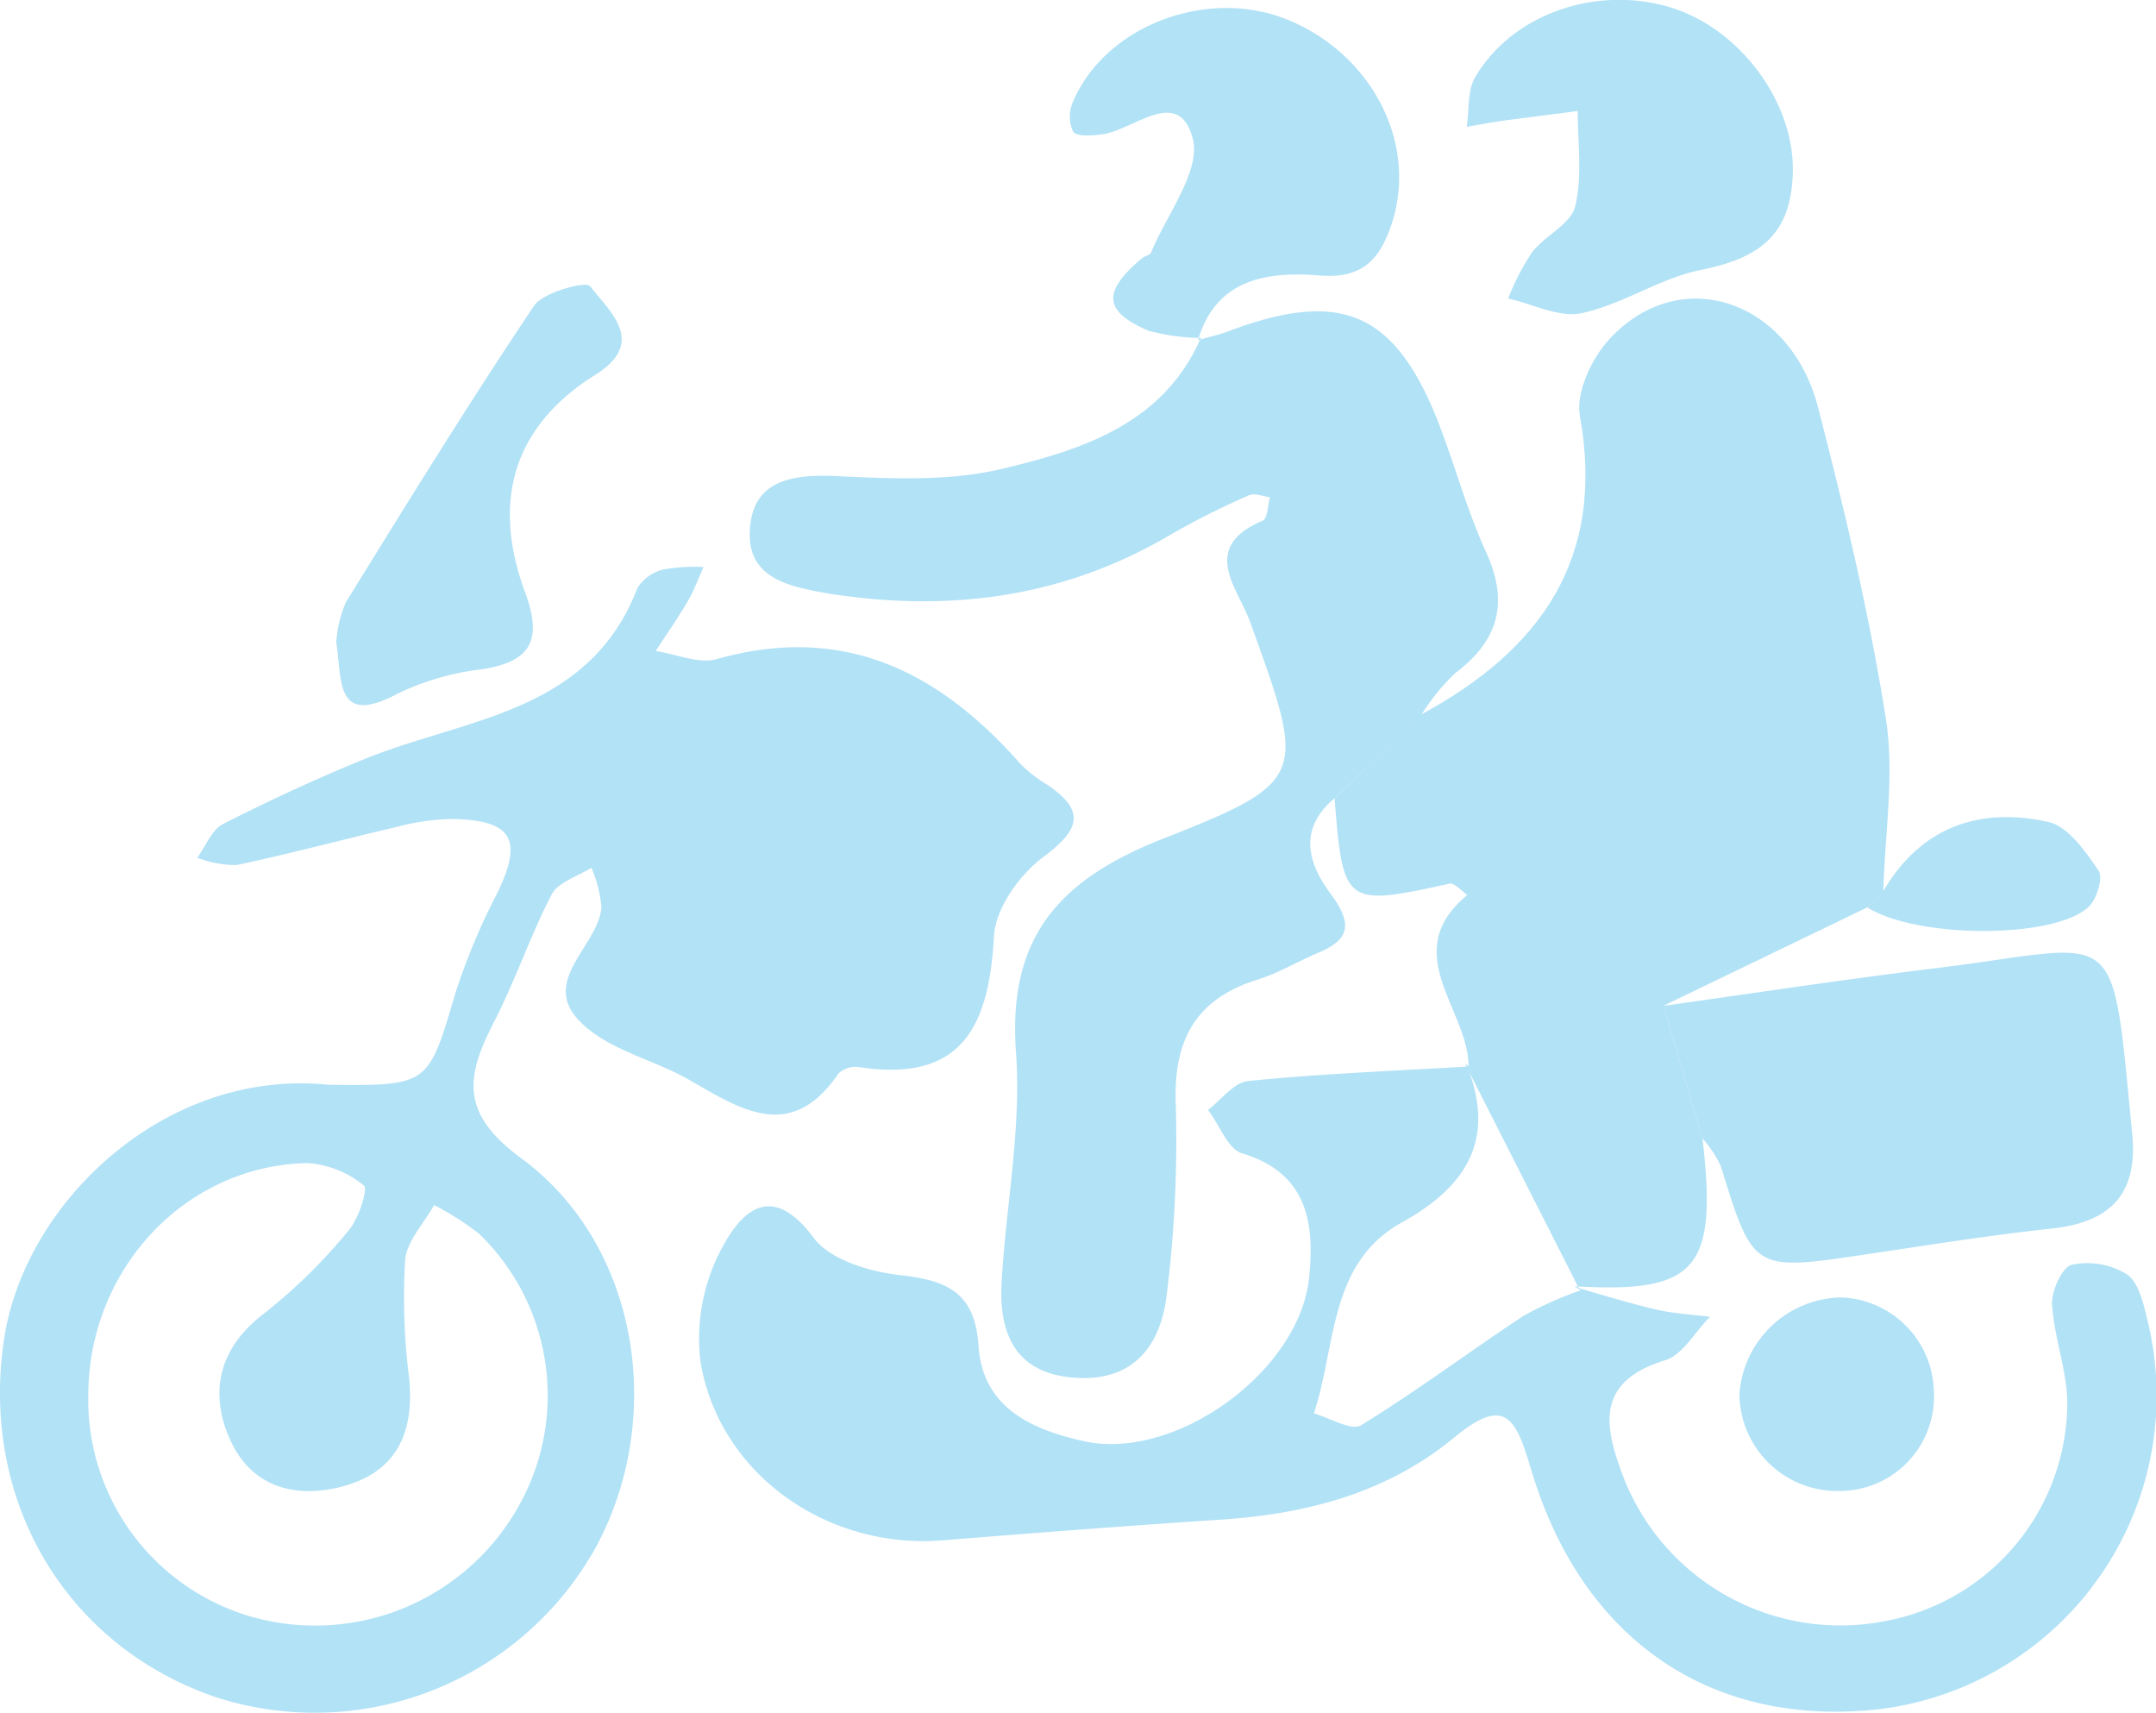 <svg xmlns="http://www.w3.org/2000/svg" viewBox="0 0 148.95 118.34"><defs><style>.cls-1{fill:#b2e2f6;}</style></defs><g id="Layer_2" data-name="Layer 2"><g id="Layer_1-2" data-name="Layer 1"><path class="cls-1" d="M31.48,68.54a45.21,45.21,0,0,1,2.9-6.9c1.77-3.67,1-5-3.17-5.07a16,16,0,0,0-3.76.54c-3.71.86-7.38,1.86-11.1,2.64a7.31,7.31,0,0,1-2.72-.5c.57-.79,1-1.91,1.74-2.31,3.16-1.61,6.39-3.11,9.67-4.45,7-2.89,15.64-3.14,19-11.88a2.93,2.93,0,0,1,1.83-1.28,12.34,12.34,0,0,1,2.73-.16c-.35.78-.64,1.59-1.06,2.32-.7,1.19-1.49,2.33-2.24,3.48,1.41.21,3,.91,4.21.56,8.76-2.48,15.37.85,21,7.25a9.23,9.23,0,0,0,1.8,1.4c2.68,1.8,2.36,3.08-.21,5-1.64,1.21-3.32,3.55-3.43,5.46-.33,6.18-2.15,10.17-9.33,9.07a1.7,1.7,0,0,0-1.41.44c-3.32,4.87-6.82,2.43-10.41.39-2.42-1.37-5.43-2-7.35-3.88-3-2.87,1.18-5.29,1.38-8a9,9,0,0,0-.69-2.72c-.93.58-2.27,1-2.71,1.78-1.5,2.86-2.54,6-4,8.83C32.28,74.21,31.63,76.79,36,80c8.18,6,10,18,5.15,26.9A22.22,22.22,0,0,1,14.9,117.23C4.48,113.66-1.39,103.6.28,92.5,1.71,83,11.47,73.78,22.68,74.93,29.66,75,29.57,75,31.48,68.54ZM17.42,111.69a16.11,16.11,0,0,0,18.36-7.56,15.55,15.55,0,0,0-2.66-18.89,19.72,19.72,0,0,0-3.13-2c-.69,1.25-1.87,2.47-2,3.77a44.37,44.37,0,0,0,.27,8.14c.39,3.81-.85,6.56-4.69,7.55-3.3.84-6.25-.05-7.69-3.29s-.77-6.32,2.4-8.71A37.53,37.53,0,0,0,24.08,85c.7-.81,1.36-2.87,1.06-3.11a6.85,6.85,0,0,0-3.91-1.55c-8.43.17-15.1,7.32-15.13,16A15.59,15.59,0,0,0,17.42,111.69Z"/><path class="cls-1" d="M92.2,55.14c.58,7.4.71,7.49,7.94,5.9.34-.08.82.5,1.23.78-4.82,4,.09,7.9.09,11.85l-.25-.2,7.9,15.58-.33-.2c8.44.5,9.89-1.18,8.84-10.21l-2.71-9.16L129,62.68l1.11-1.09c.1-4,.79-8.07.18-11.94-1.14-7.23-2.85-14.4-4.68-21.49-1.94-7.49-9.55-10-14.41-4.75-1.23,1.32-2.35,3.7-2.05,5.33,1.78,9.89-2.75,16.18-11,20.63Q95.18,52.25,92.2,55.14Z"/><path class="cls-1" d="M101.46,73.67c-5.07.3-10.16.49-15.21,1-1,.09-1.87,1.29-2.79,2,.78,1,1.36,2.71,2.36,3,4.5,1.35,5,4.82,4.63,8.47-.56,6.51-9.21,12.82-15.57,11.41-3.58-.79-7-2.3-7.28-6.6-.24-3.68-2.18-4.51-5.42-4.87-2.13-.24-4.89-1.07-6-2.62-3-4-5.08-1.56-6.31.76a13.17,13.17,0,0,0-1.47,7.88c1.31,7.75,8.77,12.94,16.71,12.3,6.34-.51,12.69-1,19.05-1.42,6-.37,11.64-1.82,16.31-5.69,3.56-2.94,4.27-1.27,5.3,2.19,3.52,11.83,12.45,17.85,24,16.59a21.82,21.82,0,0,0,18.66-26.58c-.3-1.22-.59-2.78-1.45-3.44a5.18,5.18,0,0,0-3.85-.68c-.65.14-1.41,1.79-1.36,2.72.13,2.25,1,4.46,1.05,6.7a15.38,15.38,0,0,1-12.54,15.18,16.09,16.09,0,0,1-18-9.62c-1.32-3.42-2.37-6.83,2.76-8.39,1.23-.38,2.08-2,3.1-3-1.24-.16-2.5-.22-3.71-.5-1.87-.44-3.7-1-5.54-1.54l.33.2a25.79,25.79,0,0,0-3.93,1.75c-3.78,2.49-7.41,5.22-11.26,7.58-.66.41-2.15-.51-3.26-.82,1.55-4.62,1-10.36,6.06-13.18,4.6-2.54,6.52-5.83,4.49-10.91Z"/><path class="cls-1" d="M92.2,55.14q3-2.89,6-5.77a15,15,0,0,1,2.33-2.87c3.09-2.31,3.72-5,2.08-8.49-1.36-3-2.17-6.18-3.39-9.21C96.25,21.51,92.53,20,84.9,22.87c-.69.26-1.42.42-2.13.62l.22-.21c-2.58,6-8.23,7.79-13.78,9.11-3.62.86-7.56.68-11.34.5-3.22-.16-6,.3-6.07,3.93C51.72,40,54.62,40.54,57.25,41c8.33,1.31,16.23.29,23.59-4.05a54.42,54.42,0,0,1,5.45-2.74c.38-.17,1,.08,1.45.14-.16.56-.17,1.48-.51,1.62-4.4,1.85-1.68,4.7-.86,7,3.84,10.65,4.06,11-6.11,15-7.06,2.79-10.65,6.75-10.07,14.7.39,5.27-.7,10.63-1,16-.16,3.36.89,6.11,4.85,6.48,4.22.39,6.17-2.14,6.58-5.83a86.28,86.28,0,0,0,.61-13c-.18-4.46,1.35-7.31,5.67-8.66,1.45-.45,2.77-1.26,4.18-1.85,2.19-.92,2.36-2,.9-4C90.39,59.7,89.62,57.3,92.2,55.14Z"/><path class="cls-1" d="M114.91,69.48l2.71,9.16a8,8,0,0,1,1.26,1.9c2.25,7.28,2.23,7.27,10.06,6.1,4.27-.63,8.54-1.32,12.83-1.78,4-.43,5.94-2.36,5.54-6.51-1.47-15-.65-13.06-13.51-11.48C127.49,67.64,121.21,68.6,114.91,69.48Z"/><path class="cls-1" d="M82.77,23.49c1.27-4.35,5-4.74,8.42-4.46,3,.24,4.15-1.2,4.93-3.49C98,10,94.84,3.79,89,1.38,83.47-.9,76.42,1.72,74.14,7a2.52,2.52,0,0,0,0,2.1c.25.35,1.32.27,2,.18,2.21-.3,5.28-3.37,6.26.28.59,2.22-1.79,5.24-2.88,7.89-.07.18-.44.23-.63.39-2.74,2.32-2.67,3.66.44,5a14.22,14.22,0,0,0,3.68.5Z"/><path class="cls-1" d="M123.86,11.87c.1-4.9-3.76-10-8.59-11.4C110.16-1,104.47,1,101.92,5.32c-.55.94-.41,2.28-.59,3.44.92-.16,1.84-.33,2.77-.46L109,7.67c0,2.22.33,4.52-.18,6.6-.31,1.23-2.11,2-3,3.19a17.44,17.44,0,0,0-1.63,3.16c1.72.38,3.58,1.37,5.14,1,2.85-.63,5.44-2.46,8.3-3C121.81,17.77,123.77,16,123.86,11.87Z"/><path class="cls-1" d="M23.23,44.37c.42,2.6-.12,5.88,4.27,3.53a18.2,18.2,0,0,1,5.8-1.67c3.38-.53,4.18-2,3-5.25-2.3-6.16-1-11.43,4.8-15.07,3.62-2.25,1.05-4.35-.33-6.14-.28-.37-3.23.4-3.88,1.36-4.5,6.71-8.75,13.6-13,20.48A8.48,8.48,0,0,0,23.23,44.37Z"/><path class="cls-1" d="M120.17,96.32a6.76,6.76,0,0,0,6.91,6.67,6.53,6.53,0,0,0,6.52-7,6.65,6.65,0,0,0-6.4-6.37A7.18,7.18,0,0,0,120.17,96.32Z"/><path class="cls-1" d="M130.09,61.59,129,62.68c3.37,2.13,12.77,2.21,15.26,0,.59-.52,1.06-2.06.72-2.55-.91-1.33-2.12-3.07-3.49-3.36C136.71,55.72,132.67,57.14,130.09,61.59Z"/></g></g></svg>